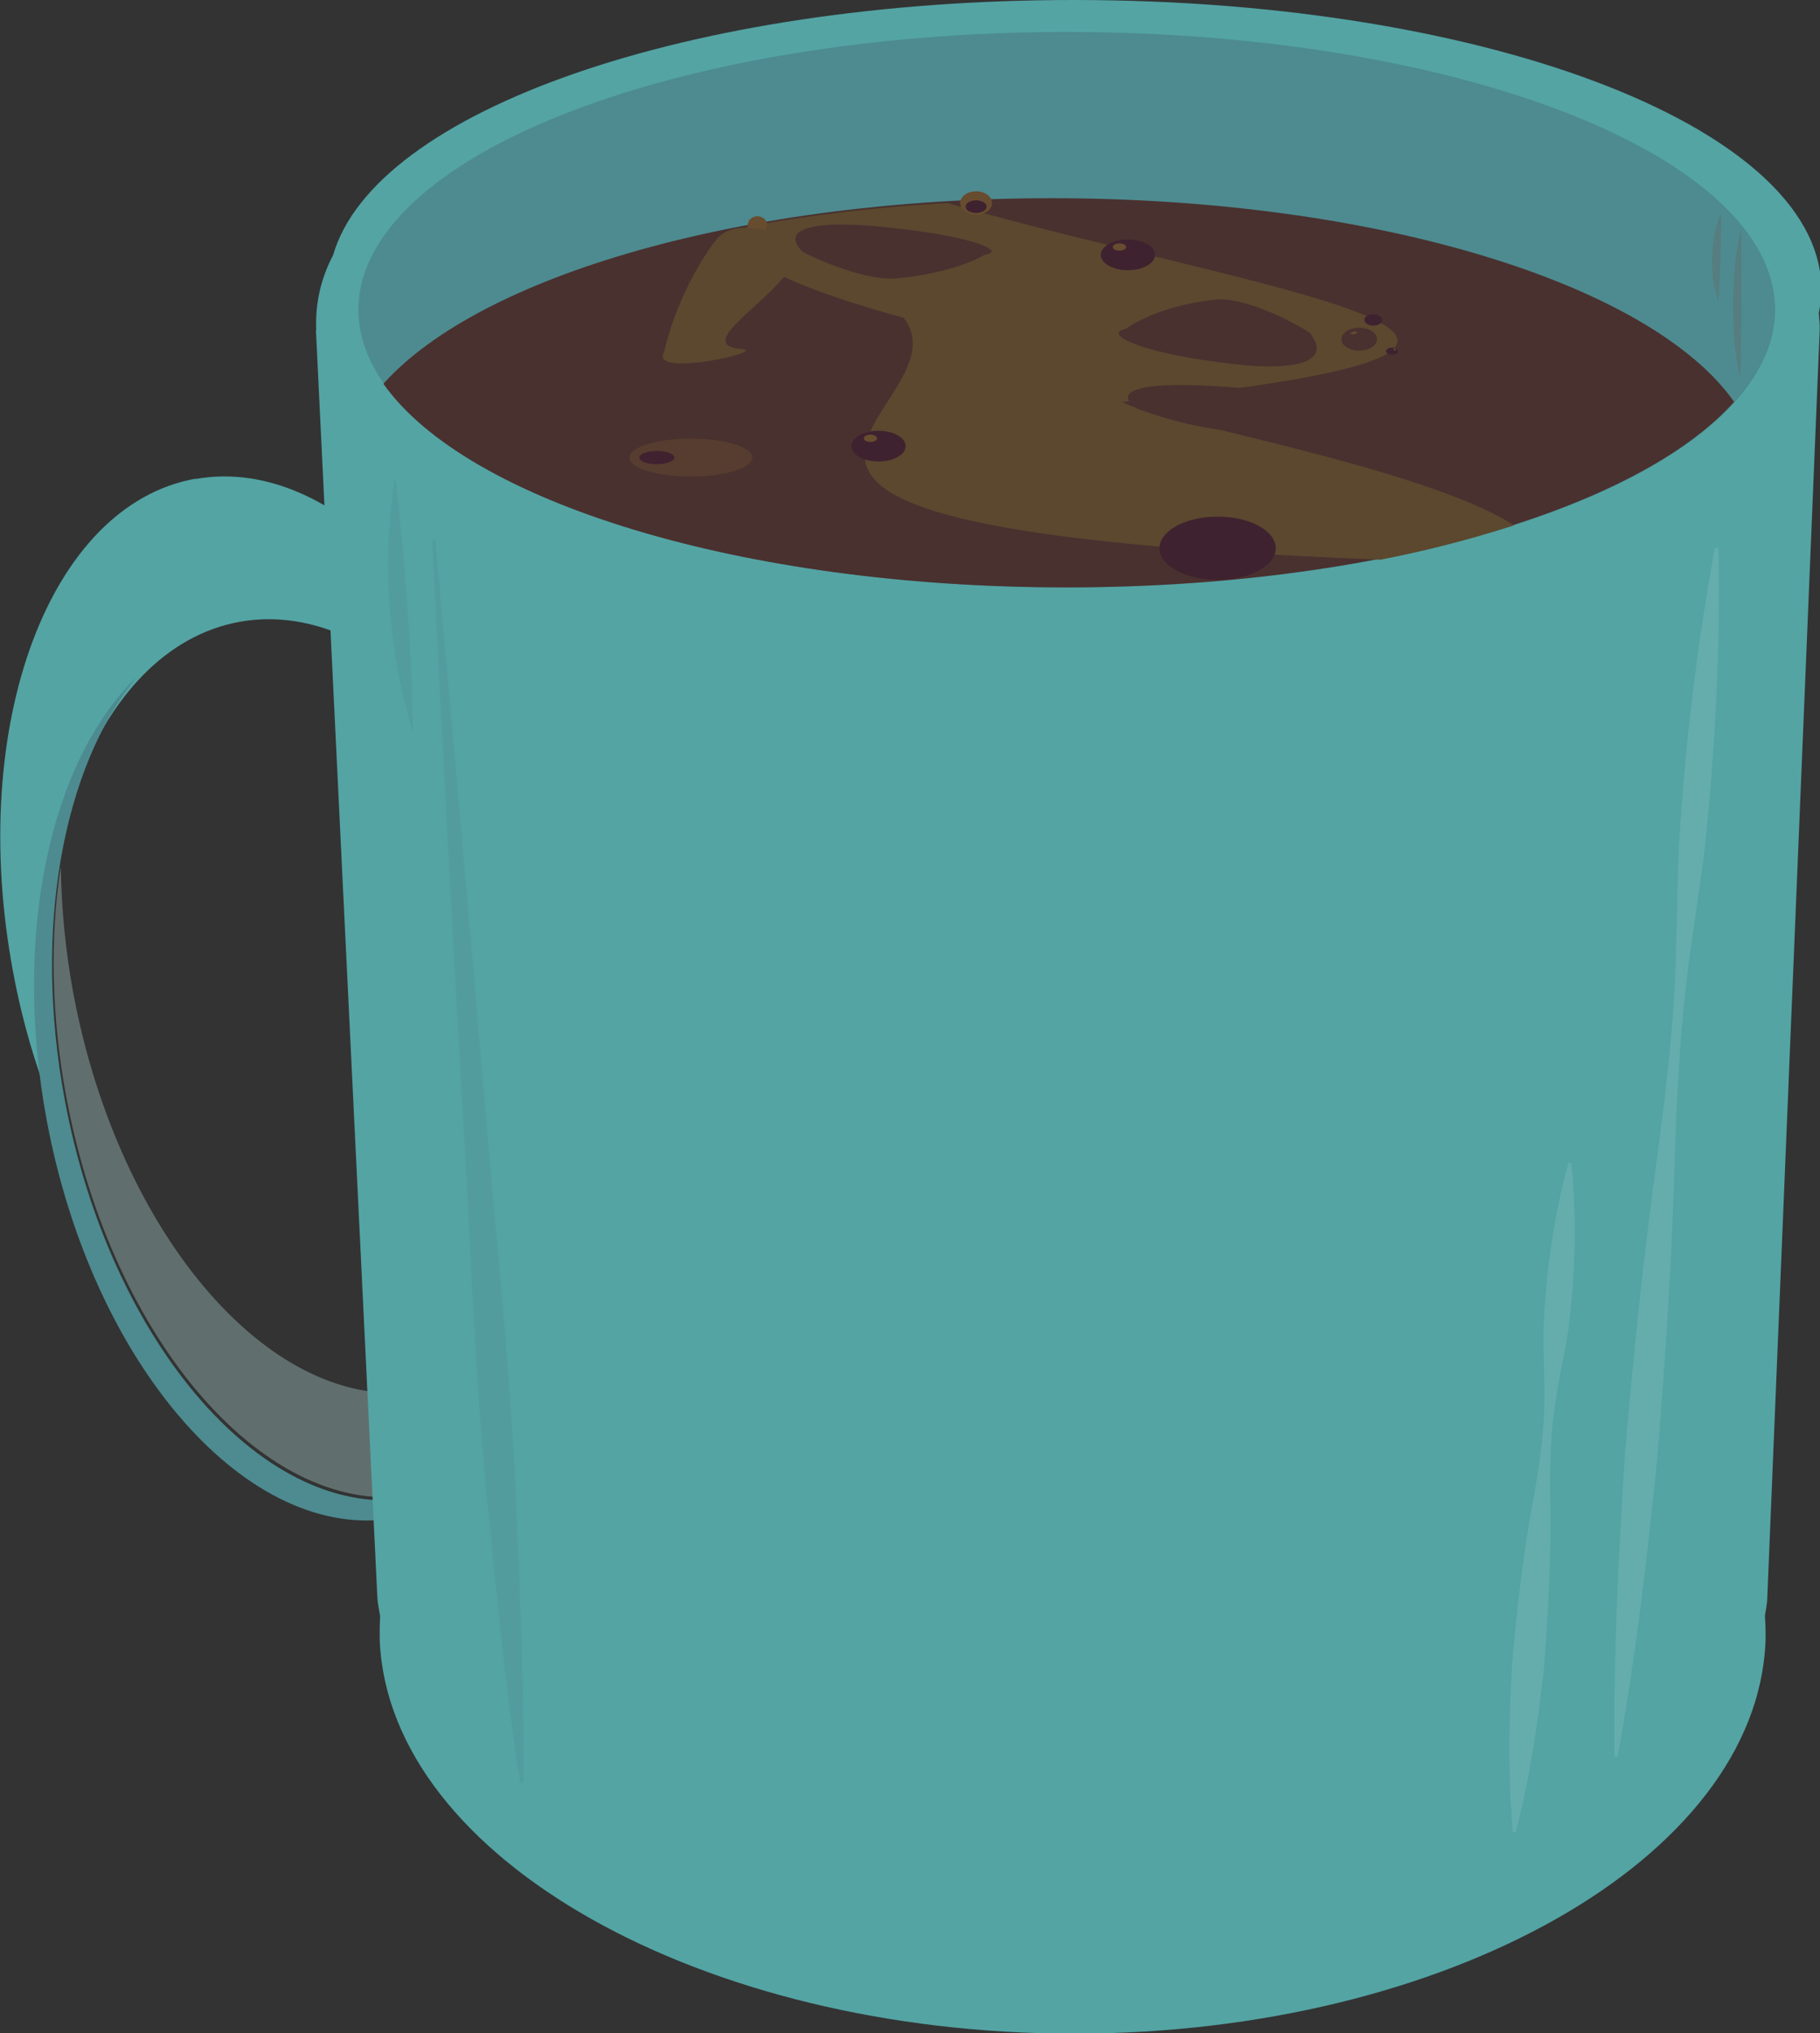 <?xml version="1.0" encoding="UTF-8"?>
<svg id="Layer_1" data-name="Layer 1" xmlns="http://www.w3.org/2000/svg" viewBox="0 0 60.43 67.5">
  <rect x="0" y="0" width="60.43" height="67.5" fill="#333333" stroke="none"/>
  <defs>
    <style>
      .cls-1 {
        fill: #fff;
      }

      .cls-2 {
        fill: #4d8b90;
      }

      .cls-3 {
        opacity: .5;
      }

      .cls-4 {
        fill: #54a4a4;
      }

      .cls-5 {
        fill: #5b482f;
      }

      .cls-6 {
        fill: #49312f;
      }

      .cls-7 {
        opacity: .1;
      }

      .cls-8 {
        fill: #684c2f;
      }

      .cls-9 {
        fill: #3f222f;
      }

      .cls-10 {
        opacity: .3;
      }

      .cls-11 {
        fill: #606f6d;
      }

      .cls-12 {
        fill: #563d2f;
      }
    </style>
  </defs>
  <g>
    <path class="cls-4" d="m6.5,15.9c4.8-.85,9.89,4.86,11.5,12.81-2.31-5.34-6.26-8.74-10.03-8.07-4.88.87-7.6,8.19-6.07,16.35.03.14.06.27.09.4-.68-1.57-1.22-3.3-1.56-5.15-1.52-8.16,1.2-15.49,6.07-16.35Z"/>
    <path class="cls-2" d="m4.5,22.52c-2.39,2.96-3.42,8.26-2.35,13.99,1.52,8.16,6.71,14.08,11.59,13.21,1.18-.21,2.23-.8,3.13-1.69-1.02,1.26-2.27,2.1-3.73,2.36-4.88.87-10.07-5.05-11.59-13.21-1.15-6.19.13-11.88,2.94-14.66Z"/>
    <path class="cls-11" d="m2.02,28.81c.02,1.34.15,2.72.41,4.14,1.52,8.16,6.71,14.08,11.59,13.21,3.27-.58,5.56-4.06,6.26-8.75.09,6.37-2.45,11.5-6.49,12.21-4.88.87-10.07-5.05-11.59-13.21-.5-2.69-.54-5.29-.19-7.6Z"/>
  </g>
  <path class="cls-4" d="m10.5,10.95c-.04-.9.17-1.74.56-2.48C12.44,3.69,22.85,0,35.65,0c13.93,0,25.04,4.37,24.82,9.76,0,.21-.04.42-.08.63.01.19.04.37.03.57l-1.74,42.07c0,.21-.05.4-.08.61.02.28.03.57.02.86-.3,7.19-10.58,13.01-22.96,13.01s-22.7-5.83-23.05-13.01c-.01-.29,0-.58.01-.86-.03-.2-.08-.4-.09-.61l-2.04-42.07Z"/>
  <ellipse class="cls-2" cx="35.42" cy="10.28" rx="23.52" ry="9.22"/>
  <g>
    <path class="cls-6" d="m57.58,13.34c-3.22,3.59-11.93,6.16-22.18,6.16-10.82,0-19.92-2.86-22.67-6.76,3.22-3.59,11.93-6.16,22.18-6.16,10.82,0,19.92,2.86,22.67,6.76Z"/>
    <path class="cls-5" d="m37.26,13.34c.91.6,10.01,2.15,13.01,4.1-1.36.44-2.84.83-4.43,1.14-26.93-1.07-13.42-4.94-15.84-8.03-4.92-1.36-5.88-2.32-5.19-3.03,2.07-.38,4.3-.65,6.64-.78,10.63,3.04,24.37,4.68,5.82,6.6Z"/>
    <ellipse class="cls-6" cx="45.13" cy="11.26" rx=".59" ry=".38"/>
    <ellipse class="cls-9" cx="45.6" cy="10.62" rx=".3" ry=".19"/>
    <ellipse class="cls-9" cx="46.22" cy="11.66" rx=".2" ry=".12"/>
    <ellipse class="cls-9" cx="29.17" cy="14.81" rx=".9" ry=".51"/>
    <ellipse class="cls-8" cx="28.9" cy="14.55" rx=".22" ry=".12"/>
    <ellipse class="cls-12" cx="22.94" cy="15.19" rx="2.04" ry=".63"/>
    <ellipse class="cls-9" cx="21.81" cy="15.19" rx=".58" ry=".22"/>
    <ellipse class="cls-8" cx="32.41" cy="6.74" rx=".53" ry=".39"/>
    <ellipse class="cls-8" cx="25.15" cy="7.46" rx=".32" ry=".28"/>
    <ellipse class="cls-9" cx="32.41" cy="6.86" rx=".35" ry=".21"/>
    <ellipse class="cls-9" cx="40.43" cy="18.2" rx="1.93" ry="1.05"/>
    <ellipse class="cls-8" cx="46.31" cy="11.6" rx=".04" ry=".03"/>
    <ellipse class="cls-8" cx="44.95" cy="11.05" rx=".11" ry=".04" transform="translate(-1.01 5.57) rotate(-7.01)"/>
    <path class="cls-6" d="m37.72,13.55c.93.36,2.49.78,3.48.75.99-.05,2.54-.27,3.48-.67.93-.11-.62-.53-3.48-.75-2.85-.25-4.41-.03-3.48.67Z"/>
    <path class="cls-6" d="m26.65,8.36c.81.42,2.17.92,3.02.89.86-.06,2.21-.32,3.02-.79.81-.13-.54-.63-3.02-.89-2.48-.29-3.84-.04-3.02.79Z"/>
    <path class="cls-6" d="m43.48,11.04c-.82-.52-2.19-1.14-3.05-1.1-.87.07-2.23.39-3.05.98-.82.17.55.78,3.05,1.1,2.51.36,3.87.04,3.05-.98Z"/>
    <path class="cls-5" d="m26.3,7.99c-.76-.4-1.9-.68-2.46-.1-.56.67-1.4,2.13-1.79,3.79-.53.89,3.6-.04,2.54-.1-2-.18,2.69-2.41,1.7-3.59Z"/>
    <ellipse class="cls-9" cx="37.45" cy="8.46" rx=".9" ry=".51"/>
    <ellipse class="cls-8" cx="37.17" cy="8.2" rx=".22" ry=".12"/>
  </g>
  <g class="cls-7">
    <path class="cls-1" d="m57.06,18.21c.06,3.37-.11,6.72-.47,10.06-.21,1.67-.5,3.32-.67,4.99-.17,1.67-.25,3.34-.31,5.02-.09,3.36-.3,6.71-.58,10.05-.33,3.34-.72,6.67-1.32,9.99h-.1c-.04-3.38.13-6.73.35-10.08.28-3.34.63-6.68,1.09-10.01.22-1.66.42-3.33.53-5,.1-1.67.1-3.36.16-5.04.2-3.35.59-6.68,1.2-10h.1Z"/>
  </g>
  <g class="cls-7">
    <path class="cls-1" d="m52.17,38.6c.19,1.88.13,3.74-.1,5.58-.15.92-.37,1.83-.48,2.76-.12.92-.13,1.85-.12,2.79.04,1.87-.06,3.72-.2,5.58-.2,1.85-.48,3.69-.94,5.51h-.1c-.16-1.89-.13-3.75-.02-5.6.16-1.85.37-3.7.72-5.53.16-.92.3-1.84.34-2.77.04-.93-.03-1.87-.02-2.8.08-1.86.33-3.7.83-5.52h.1Z"/>
  </g>
  <g class="cls-10">
    <path class="cls-2" d="m14.45,17.91c.63,6.87,1.23,13.74,1.81,20.61.3,3.44.65,6.87.83,10.31.15,3.45.32,6.89.28,10.35h-.1c-.53-3.41-.84-6.85-1.18-10.28-.31-3.43-.44-6.88-.63-10.33-.4-6.89-.77-13.77-1.11-20.66h.1Z"/>
  </g>
  <g class="cls-10">
    <path class="cls-2" d="m13.72,24.34c-.84-2.75-1.05-5.68-.6-8.52.33,2.65.55,5.86.6,8.52h0Z"/>
  </g>
  <g class="cls-3">
    <path class="cls-11" d="m57.77,12.49c-.09-.4-.15-.8-.18-1.2-.04-.4-.03-.8-.05-1.2.02-.4.02-.8.06-1.2.03-.4.1-.8.19-1.2h.03c0,1.6,0,3.2-.03,4.8h-.03Z"/>
  </g>
  <g class="cls-3">
    <path class="cls-11" d="m57.05,9.98c-.08-.24-.14-.48-.17-.72-.03-.24-.02-.48-.04-.71.03-.24.03-.47.08-.71.04-.24.11-.47.2-.71h.03c0,.95-.04,1.9-.08,2.85h-.03Z"/>
  </g>
</svg>